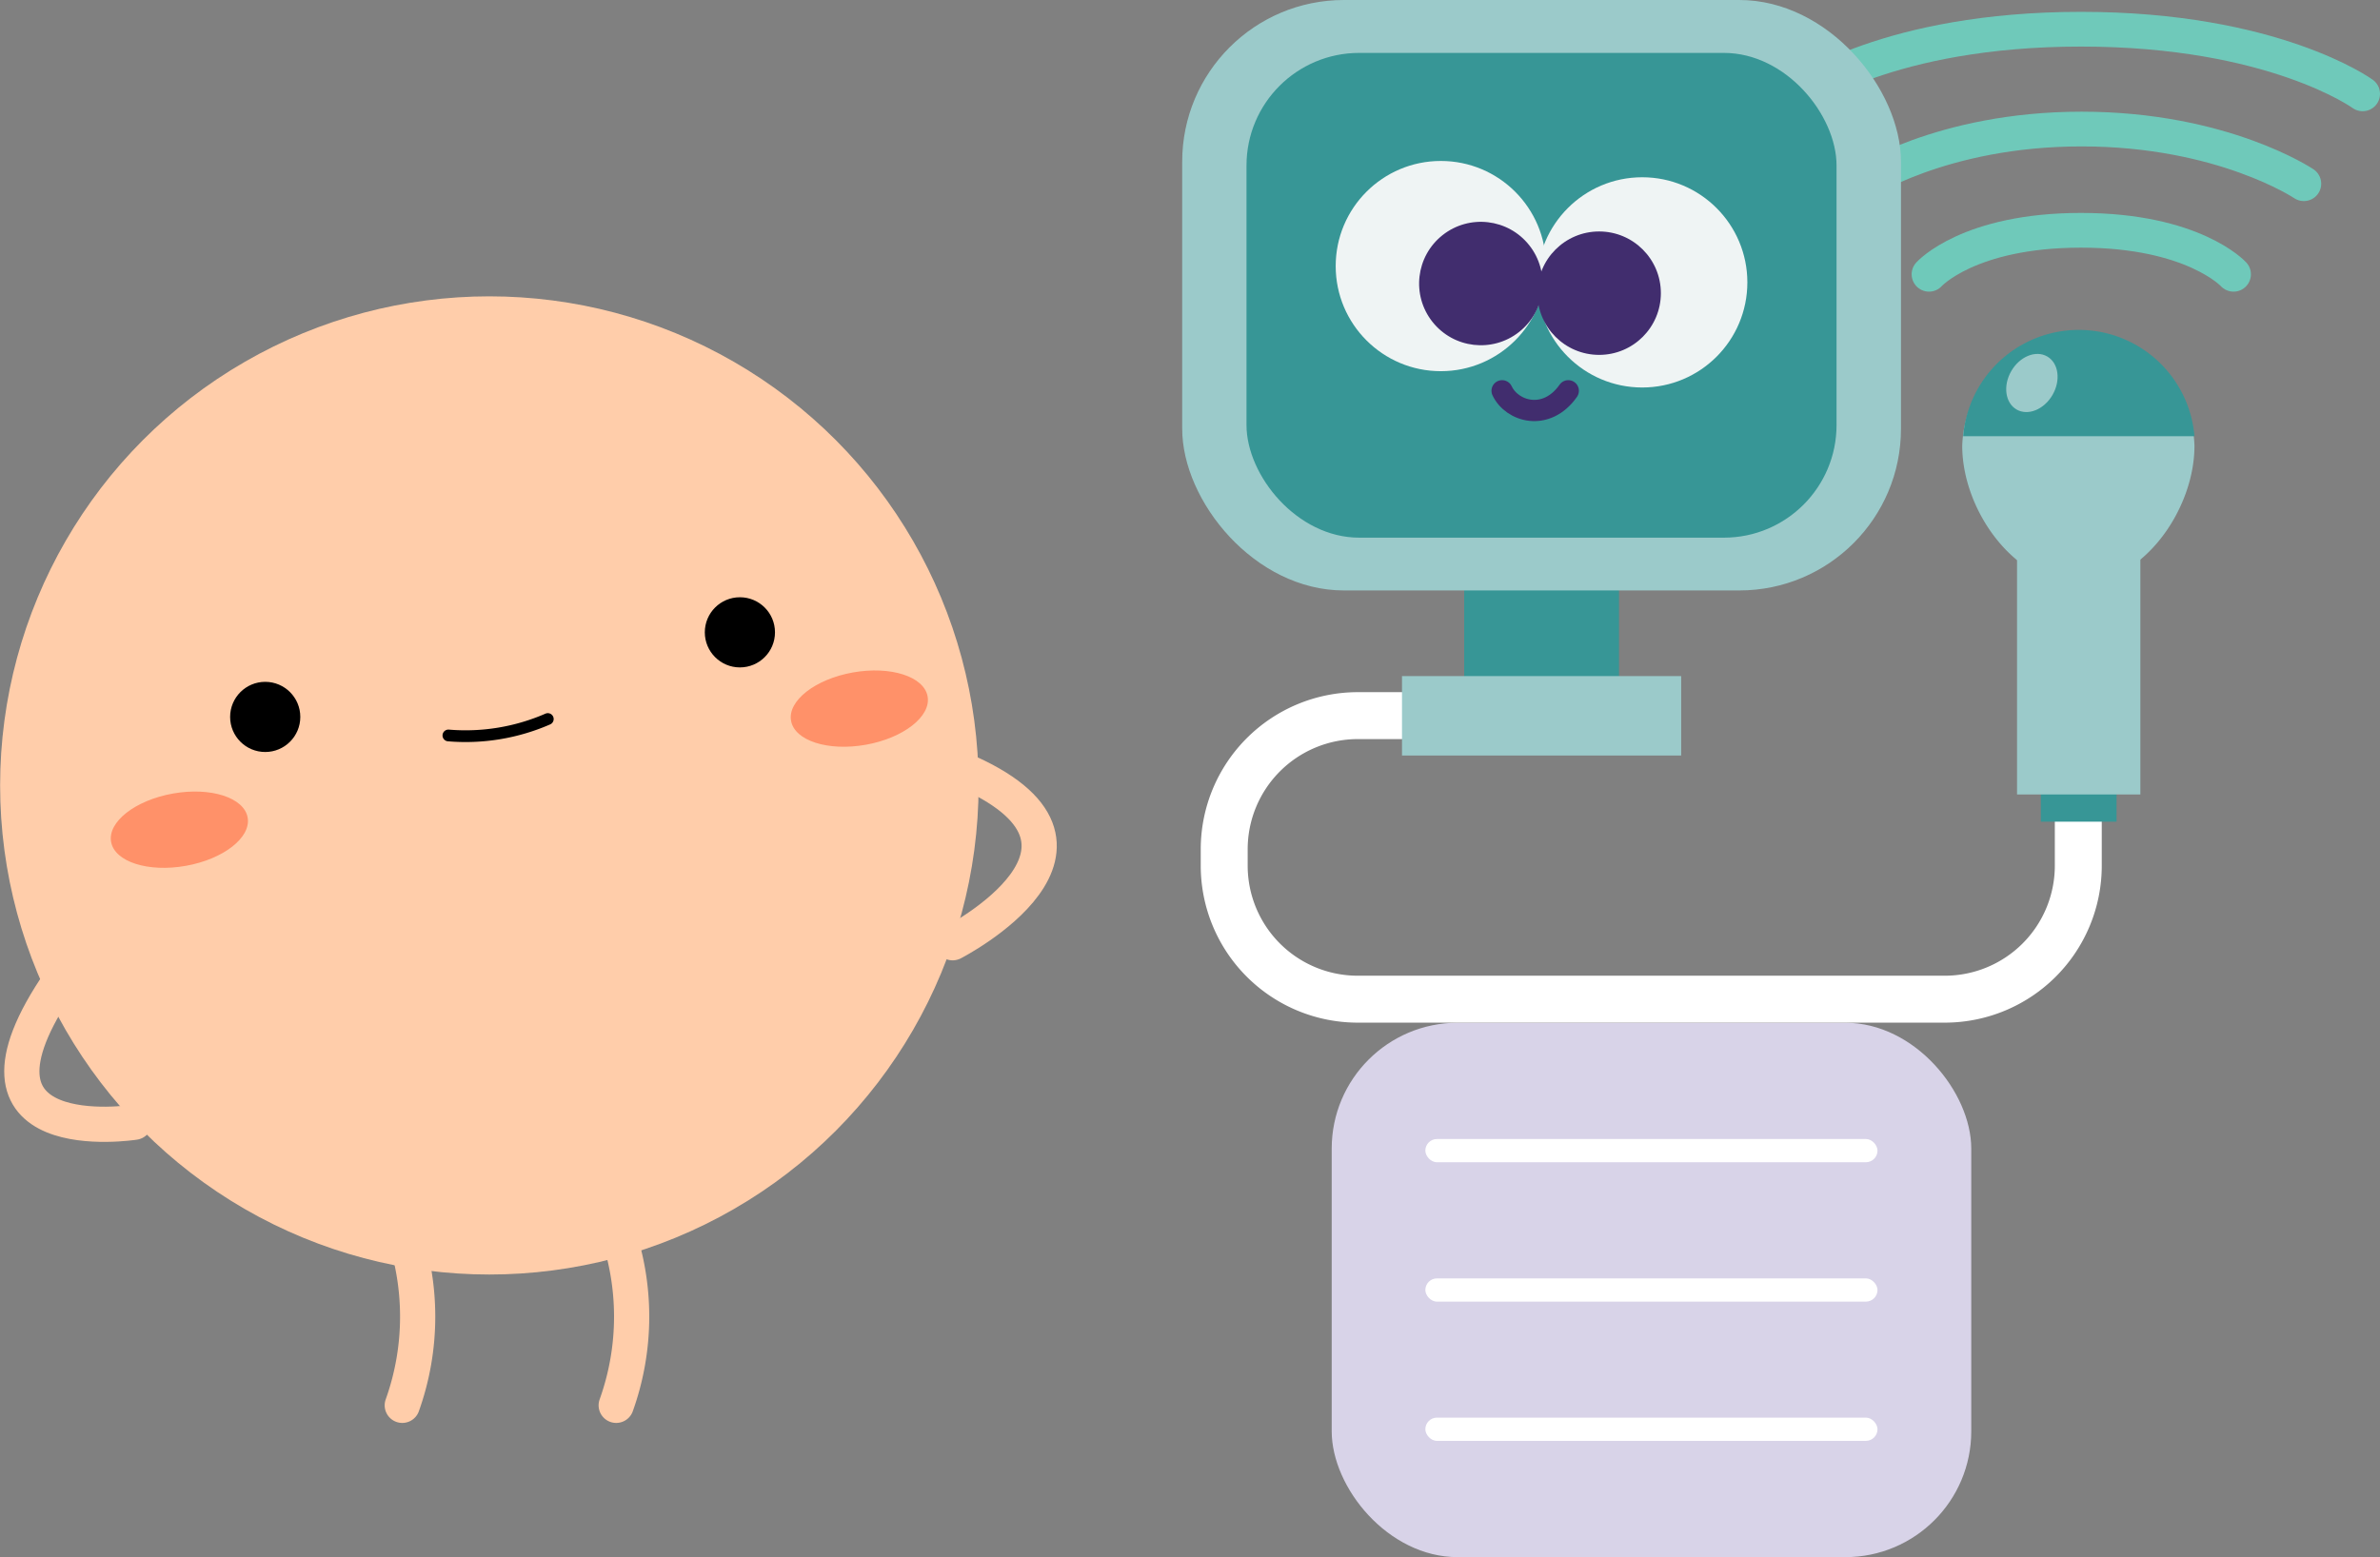 <svg xmlns="http://www.w3.org/2000/svg" viewBox="0 0 202.81 132.73"><rect x="0" y="0" width="202.81" height="132.73" fill="#808080" stroke="none"/><defs><style>.cls-1{fill:#ffcdaa;}.cls-2{fill:#ff9169;}.cls-13,.cls-3,.cls-4,.cls-7,.cls-8{fill:none;stroke-miterlimit:10;}.cls-3{stroke:#000;}.cls-13,.cls-3,.cls-4,.cls-8{stroke-linecap:round;}.cls-4{stroke:#ffcdaa;stroke-width:3px;}.cls-5{fill:#d8d3e8;}.cls-6{fill:#fff;}.cls-7{stroke:#fff;stroke-width:4px;}.cls-8{stroke:#6fc9ba;stroke-width:2.96px;}.cls-9{fill:#379696;}.cls-10{fill:#9bcaca;}.cls-11{fill:#eff4f4;}.cls-12{fill:#412d6e;}.cls-13{stroke:#412d6e;stroke-width:1.81px;}</style></defs><g id="Layer_2" data-name="Layer 2"><g id="Lager_1" data-name="Lager 1"><circle class="cls-1" cx="41.7" cy="66.95" r="41.69"/><ellipse class="cls-2" cx="15.29" cy="70.72" rx="5.91" ry="3.13" transform="translate(-12.17 3.78) rotate(-10.1)"/><ellipse class="cls-2" cx="73.23" cy="60.4" rx="5.91" ry="3.13" transform="translate(-9.46 13.78) rotate(-10.1)"/><path class="cls-3" d="M38.21,62.69a17.53,17.53,0,0,0,8.47-1.4"/><circle cx="22.6" cy="61.11" r="2.99"/><circle cx="63.05" cy="53.9" r="2.99"/><path class="cls-4" d="M5.14,83.59c-10.09,14.65,6.32,12.07,6.32,12.07"/><path class="cls-4" d="M81.87,65.56c15.43,6.52-.69,14.8-.69,14.8"/><path class="cls-4" d="M34.28,104.67a22.45,22.45,0,0,1,0,15.12"/><path class="cls-4" d="M52.51,104.67a22.39,22.39,0,0,1,0,15.12"/><rect class="cls-5" x="113.48" y="87.18" width="54.5" height="45.55" rx="10.73"/><rect class="cls-6" x="121.46" y="97.09" width="38.53" height="1.98" rx="0.99"/><rect class="cls-6" x="121.46" y="108.97" width="38.53" height="1.98" rx="0.99"/><rect class="cls-6" x="121.46" y="120.84" width="38.53" height="1.98" rx="0.99"/><path class="cls-7" d="M122.89,61h-7.18a11.39,11.39,0,0,0-11.39,11.39v1.4a11.38,11.38,0,0,0,11.39,11.38h50a11.38,11.38,0,0,0,11.39-11.38V65.89"/><path class="cls-8" d="M190.33,23.38s-3.42-3.75-13-3.75-12.95,3.75-12.95,3.75"/><path class="cls-8" d="M196.32,15.66S189.39,11,177.38,11s-18.94,4.7-18.94,4.7"/><path class="cls-8" d="M201.33,8s-7.58-5.51-24-5.51S153.43,8,153.43,8"/><rect class="cls-9" x="124.77" y="46.83" width="13.19" height="13.19"/><rect class="cls-10" x="119.47" y="57.63" width="23.79" height="6.77"/><rect class="cls-10" x="100.74" width="61.25" height="50.33" rx="13.78"/><rect class="cls-9" x="106.22" y="4.51" width="50.28" height="41.32" rx="9.6"/><rect class="cls-9" x="173.91" y="50.33" width="6.45" height="19.71"/><rect class="cls-10" x="171.88" y="37.18" width="10.51" height="30.54"/><path class="cls-10" d="M187,38c0,5.47-4.43,11.77-9.89,11.77s-9.9-6.3-9.9-11.77A9.9,9.9,0,0,1,187,38Z"/><path class="cls-9" d="M167.28,37.18H187a9.89,9.89,0,0,0-19.71,0Z"/><ellipse class="cls-10" cx="173.14" cy="32.64" rx="2.61" ry="2.03" transform="translate(58.31 166.27) rotate(-60)"/><circle class="cls-11" cx="122.78" cy="22.68" r="8.96"/><circle class="cls-11" cx="139.94" cy="24.07" r="8.96"/><circle class="cls-12" cx="126.19" cy="24.17" r="5.26" transform="translate(12.23 83.51) rotate(-38.35)"/><circle class="cls-12" cx="136.27" cy="24.99" r="5.26"/><path class="cls-13" d="M128,33.31c.84,1.79,3.78,2.65,5.64,0"/></g></g></svg>